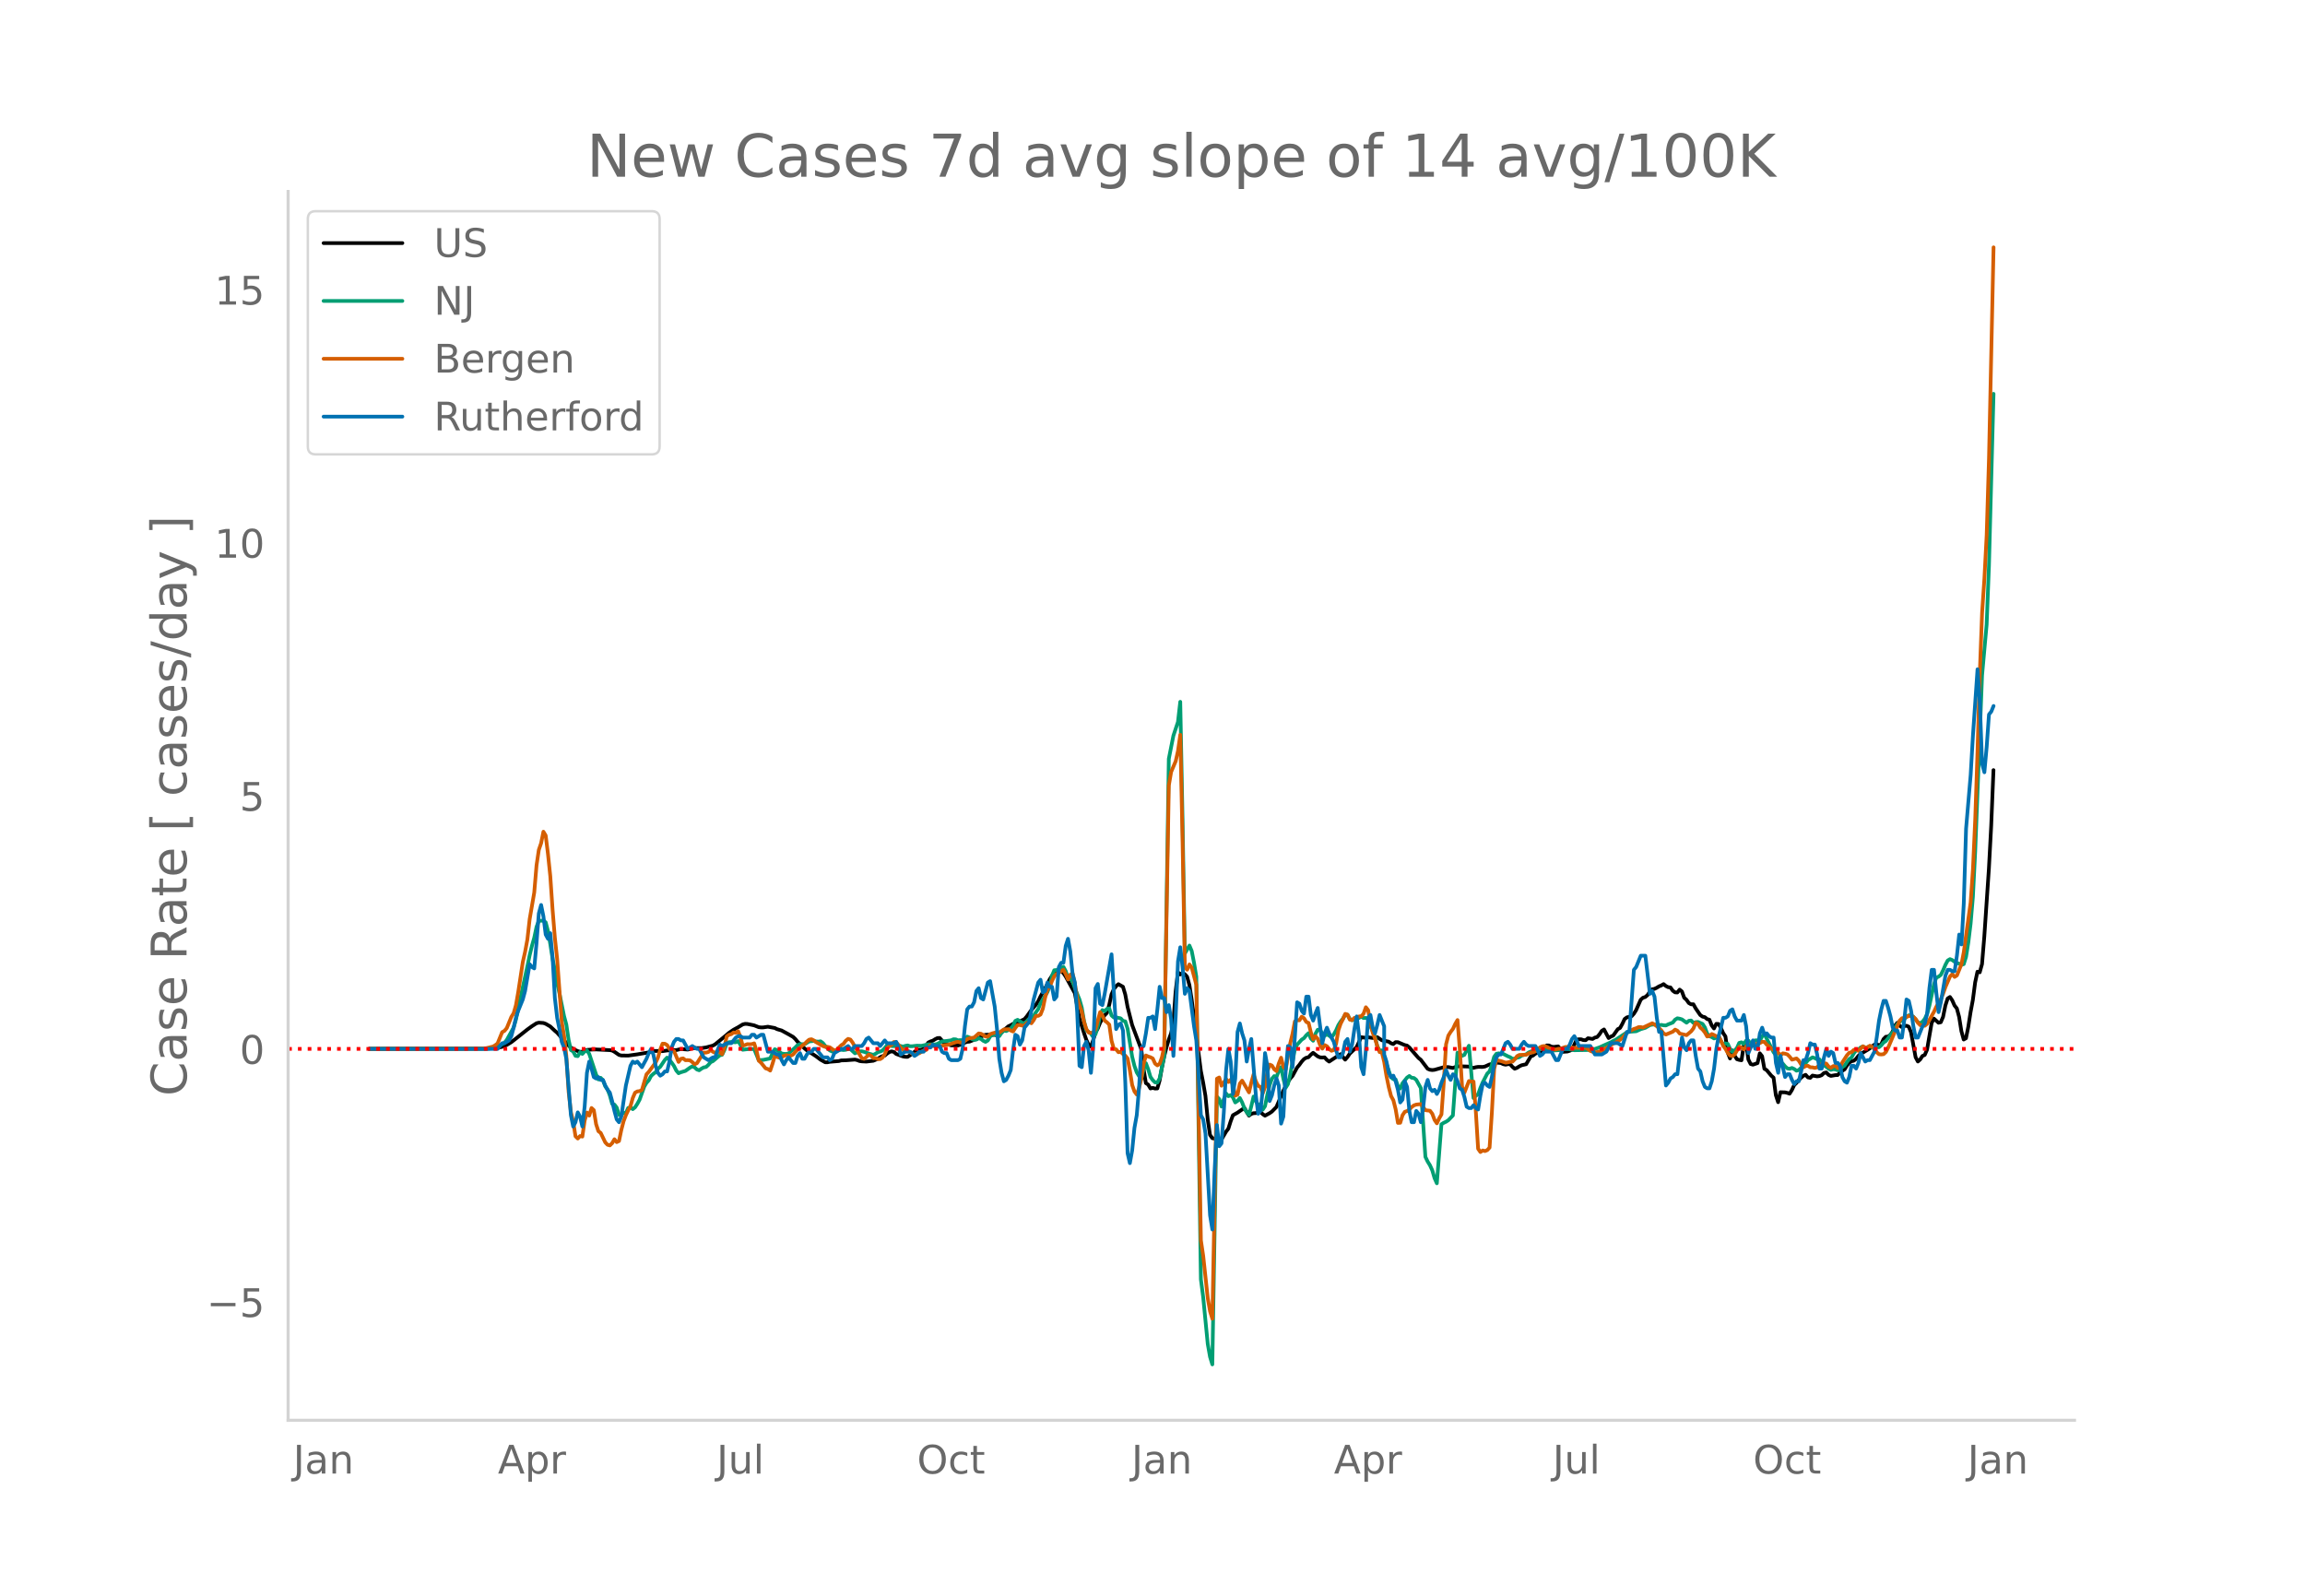 <svg height="864" viewBox="0 0 936 648" width="1248" xmlns="http://www.w3.org/2000/svg" xmlns:xlink="http://www.w3.org/1999/xlink"><defs><style>*{stroke-linecap:butt;stroke-linejoin:round}</style></defs><g id="figure_1"><path d="M0 648h936V0H0z" style="fill:#fff" id="patch_1"/><g id="axes_1"><path d="M117 576.72h725.4V77.76H117z" style="fill:none" id="patch_2"/><path clip-path="url(#pb9a894e0a8)" d="m149.973 425.918 47.436-.108 4.65-.272 1.86-.457 1.86-.772 1.861-1.125 1.86-1.45 4.651-3.69 1.86-1.349 1.86-1.186.93-.238 1.86.132.93.335 1.861 1.08 1.86 1.753.93.787 1.86 2.1 1.861 2.002.93 1.096.93.839 1.86 1.008.93.419.93.284.93-.04.93-.43.931-.296 1.86-.146 1.86-.047 5.581.283.93.156.93.499 1.86 1.278.93.235 2.791.048 3.72-.514 4.651-.796 1.86-.591 1.86.022 1.861.07 1.86-.279 3.72-.143 1.86-.449 2.791.236.93-.233.93-.383 2.79-.005.931.03 1.86-.288 2.79-.735.93-.538 4.651-3.82.93-.811 1.86-1.272 1.86-1.016 1.861-1.135.93-.234.93.032 1.86.368.93.202 1.861.737.93.101.93-.011 1.86-.273 2.79.515.931.476 1.86.545 2.79 1.525 1.86 1.065.93.879.931 1.152 2.79 2.647.93.767 3.721 2.414 1.86 1.403 1.86 1.046.93.005.93-.196 3.721-.298.93-.262 1.86-.053 3.721-.282.93.213.93.37.93.138 1.86.089 1.86-.225.931-.105 1.86-.79.93-.661.93-.428.93-.23.93-.793.93-.618.93-.31.931.25.93.806 1.86.697.93.32.93.153.93.015 1.861-1.244 1.86-1.581 1.86-.1.93-.367.93-1.145.93-1.363.93-.469.931-.307.93-.59.93-.456.93-.052 1.86 2.077 2.791.933 2.79.035 1.86-.564.93-.6.93-.311.931-.085 4.65-1.847.93-.647.93-.273.93-.044 1.861.093.93-.015.93.216.93-.296.93-1.003 2.791-2.417.93-.417.93-.556 1.86-.55 1.86-.934.93-.44.931-1.075 1.86-2.611 1.86-2.151.93-1.427.93-1.942 2.791-4.968.93-1.967.93-1.43.93-1.088.93-.659.93-.225.93.115.93.717.931 1.419 3.72 6.758 1.86 10.283 1.86 5.924.931 2.7.93 2.033.93.777.93-2.622.93-3.165.93-1.584.93-2.287.93-1.726.931-1.376.93-.942.93-3.267.93-4.287.93-2.061.93-1.257.93-.808 1.861 1.055.93 3.122.93 5.02 1.86 7.376 3.72 9.889.931 8.023.93 5.696.93.607.93 1.565.93-.226.93.254.93-.035.93-3.217.931-5.24.93-4.55.93-3.712.93-3.122.93-2.543.93-4.396.93-12.695.93-7.705.93.905.931-.682.93.557.93 1.031.93 3.392.93 5.93 3.721 28.917.93 4.725.93 5.406.93 9.592.93 6.275.93 1.327.93.19.93-.309.931 1.097.93-.429 1.86-3.197.93-1.212.93-2.964.93-2.496 1.86-1.044 1.861-1.286.93-.618 1.86 3.109.93-.702.93-.282.93-.044.931-.348.93-.198.93.978.93.621 1.86-1.015.93-.645 1.86-1.893 2.791-6.575 1.86-3.566.93-1.387.93-1.038 1.861-3.41.93-1.111.93-1.294.93-1.03.93-.57.93-.211.93-1.003.93-.783 1.861 1.438.93.41.93.058.93-.071.93 1.035.93.692 1.86-1.221 2.791-1.783 1.86 2.222.93-1.066.93-1.372 2.791-2.663 1.86-4.026 1.86.273.93-.243 1.861.291 1.86-.327 1.86 1.262 2.79.563.93.635.931.345.93-.782.93.007 2.79 1.182.93.205.93.753 3.721 4.264.93.734 2.79 3.67.93.39.931.126.93-.1 3.72-1.051 1.86-.059 1.861.362 1.86-.697 1.86.047 2.791.082.93.371.93.167.93-.26.93-.143 1.86.014.93-.163 1.861-.838.93-.183.93-.358.93-.221 1.86.187.93.443.93.22.931-.195.93-.022.93 1.07.93.78.93-.347.93-.6.93-.454 1.86-.424 1.861-3.144.93-.381.93-.74.93-.439.93.057.93-.158 1.861-2.84.93.033.93.468.93.127 1.86-.227 1.86 2.223 1.861-.134.93-.298.93-.43 1.86-4.012.93-.24.93.018.93.323.931.04.93-.802 1.86.294.93-.55.93-.228.93-1.076.93-1.407.931-.601 1.86 3.503.93-.604.93-.387 1.86-2.619.93-.488.931-1.684.93-1.954.93-.68 1.86-.412.93-1.02.93-1.474 1.86-4.22.931-.835.93-.288.93-.794.93-1.395.93-.959.93-.155.93-.448.93-.579.931-.372.93-.542.93.776.93.475.93.096.93 1.33.93.67.93.055.93-1.163.931.753.93 2.545.93.83.93 1.313.93.521.93-.023.93 1.67 1.861 2.701.93.66.93.206.93.785.93.256.93 2.323.93 1.237.93-1.881.931.066.93 1.59.93 2.09.93 1.384.93 6.536.93 2.4.93-3.255.93 2.118.93 1.425.931.302.93.142.93-5.988.93-1.129.93 6.792.93 1.843.93.274 1.861-.643.93-3.984.93 1.185.93 5.096.93.569 1.86 2.233.93.81.93 7.103.931 2.865.93-4.053 1.86.057.93.207.93.333.93-1.47.93-2.006.931-.899.93-1.161.93-.968.93-.76.93-.403.93 1.045.93.193.93-.933 1.861.323.93-.11.93-.354.93-.894.93-.233.93.976.93.434 1.861-.323.93-.03.93-.968.93-.744.93-.578.93-1.534.93-1.165.93-.613.931-.193.93-.745.93-1.217.93-.883.93-.452 2.79-1.703.931-.85.93-.66.93-.275.93.525.93-.43.93-2.11.93-.945.93-.093.93-.675.931-1.374.93-2.357.93-1.15.93 1.137.93.585.93-.414.93-.148.93.397.931 2.225 1.86 10.167.93 1.75.93-.84.93-1.414.93-.422.93-2.12 1.861-10.827.93-1.81 1.86 1.693.93-.21.93-2.184.93-4.605.93-2.86.931-.601.93 1.367.93 2.097.93 1.166.93 3.447.93 5.813.93 3.38.93-.527.931-4.613.93-5.967.93-4.99.93-7.103.93-4.354.93.267.93-3.348.93-11.201 1.861-27.502.93-17.348.93-22.717h0" style="fill:none;stroke:#000;stroke-linecap:round;stroke-width:1.5" id="line2d_1"/><path clip-path="url(#pb9a894e0a8)" d="m149.973 425.915 47.436-.086 2.79-.217 1.86-.471 2.79-1.704.93-1.143 2.791-5.05.93-3.215 1.86-8.894 2.791-12.746.93-4.512.93-3.826.93-3.276.93-4.405.93-2.455 1.86-.067.93.683.931 3.563.93 5.245.93 5.971.93 4.594.93 5.357.93 4.116 1.86 9.178.931 3.46.93 6.266.93 4.105.93.592.93 1.758.93.136.93-1.644.93.729.93-.993.931-.42.93 1.402 2.79 8.384.93 1.997.93-.652.93 1.016.931 2.439.93 1.276.93 2.442.93 3.38.93.302.93 1.235.93 2.933.93-.034.931-.744.93.027.93-2.036.93-.22.93.704.93-.755.93-1.42.93-1.697 1.861-5.256.93-1.579.93-1.018.93-1.75.93-.861.93-.672.93-1.396.93-.794 1.861-2.764.93-.963.93.907.93 1.155.93 1.335.93 1.847.93 1.09.93-.382 1.861-.563 1.86-1.327.93-.523.93.409.93.867.93.327.931-.675.93-.5.93-.161.93-.859.93-1.09.93-.434 2.791-2.368.93-.21.93-1.89.93-2.6.93-.62.93-.074 1.86.114.93-.506.931 1.519.93 2.013 1.86-.23.93-.114 1.86.083 1.861 4.514 1.86-.142 2.79-.59.93-2.073.93-1.669.931.444 1.86 1.29.93.16.93.021.93-.203 2.79-2.451.931-.968.93-.376 1.86.071 1.86-1.15 1.86-.183.931.198.93.075.93-.136.93.693.93 1.168 1.86 1.832.93.445.93.094 1.861-.757.93-.038.93.11.93-.109.93-.299.93.03 1.861 1.701 1.86-.786.93-.037.93.234 1.86.692 1.861.53.93-.453.93-.642.93-.25.93-.405.93-.978.93-1.179.93-.113.93.46h1.861l.93-.095.93.067.93.24.93-.307.93-.174.93.33.931-.011 1.86-.216 1.86.054 2.79-.591 1.861.016.93.018.93-.237 1.86-1.002 1.86-.172 1.861-.27.93-.429.93.05.93.395.93-.09.93.04.93-.558.93-.889.931.364.93.58.93.39.93-.143.93-.542.93.292.93.737.93.441.93-.553.931-1.614.93-.706.93-.139.93.24.93.452.93-1.379.93-.929.93.242.931-.432.93-.602.93-1.092.93-2.009.93-.437 1.86 1.19.93.465 1.861-2.08.93-.203.93-.96.93-1.512.93-1.278.93-2.314 2.791-4.542.93-2.364.93-4.26.93-2.267.93-.095.93-.34.93-.583.93-.38.931 1.746.93 2.79.93.198.93 1.218.93 2.74 1.86 4.56.93 3.289.93 5.516.931 3.785.93.555.93.783.93 1.317.93-1.144.93-3.005.93-4.684.93-2.092.931.434.93-.916.93-.226.93 2.888.93.826.93-.043 1.86.397.931 1 .93.225.93 2.96 1.86 11.375.93 3.743.93 2.637.93 1.517.93 1.098.931-3.895.93-2.443.93 2.464.93 3.118.93 1.297.93.903.93.085.93-1.714 1.861-9.028 1.86-120.725 1.86-9.394 1.86-5.594.93-8.174.931 47.815.93 54.383 1.86-3.215.93 2.215.93 4.747.93 5.649 1.861 122.899.93 7.248 1.86 19.023.93 5.238.93 3.059 1.86-108.715.931.977.93 3.035.93-2.984.93-2.338.93 1.106.93-.451.93.957.93 2.04.93-.623.931-1.174.93 1.778.93 2.368.93 1.577.93 1.14.93-3.501.93-3.964.93 1.905.931 1.37.93.07.93 1.97.93-1.41.93-4.629.93-3.914.93-2.537.93-1.13.93.35.931-2.4.93-1.547.93 4.666.93 3.681.93-1.477.93-3.93 1.86-10.166.931-1.924 1.86-2.055.93-.606.93-1.158.93-.866.93 2.157.93.924.931-2.819.93-1.649.93-.02.93 1.673.93.804.93-.6.93.547.93.68.93-1.185.931-1.638.93-2.128.93-1.48.93-1.135.93-1.668.93.06.93 1.71.93.544.931-.355.93-.106 1.86-1.022.93.574.93-.049.93.284.93 2.962 1.861 4.305.93 3.974.93 1.722.93-.049 3.72 10.895.931.77.93.093.93 2.748.93.968.93-2.127 1.86-2.33.93-.64.931.725.93.087.93.735 1.86 3.35 1.86 27.94.93 1.94.93 1.486.931 2.051.93 3.167.93 2.095 1.86-23.967.93-.591.93-.429.93-.607 1.861-1.951 1.86-25.482.93.48.93.8.93-.393 1.861-3.707 1.86 21.199.93-.879.93-.595.93-2.577.93-2.232 1.86-3.587.931-.911.93-2.575.93-3.32.93-1.271.93-.164 1.86.224 1.861.958.93.385.93.647.93-.082.93-.356.93-.222.93-.65 1.86-.52.931-.703.93-.45 2.79-.308.93-.597.93-.272.93.03 3.721.747 2.79-.166 1.861-.456 1.86.104.93.276.93.144 5.581-.1.93-.215 1.86-.214 1.86-.643 4.651-2.078.93-.553.93-.403 4.651-3.066.93-.222 2.79-.21 1.86-.842 1.861-.551 1.86-1.1.93-.203.93-.043 1.86.285.931-.139.93.18.93.055.93-.457 1.86-.719.93-1.171.93-.563.93.166.931.285 1.86 1.334.93-.765.93-.125.93.977.93-.32.93-.068 1.861.798.93 1.42.93 2.473.93 1.126.93.312.93.567.93-.305.931-.59.93 1.929.93 1.456.93-.482.93.223.93 1.992.93 1.217.93-.49.93-1.078.931-2.062.93-.24.93.658.93-1.326.93-.024.93 1.338.93-.977.93-.45.931-.016.93.197.93-1.813.93-.9 3.72 7.347.93 1.17.931 2.383.93 1.29.93-.232.93 1.117.93.828.93.172.93-.344.93.423.931.694.93-.263.93-.919.93-.727 1.86-2.373 1.86-1.136.931.3.93.502h.93l.93 1.13.93 1.365.93.517.93.778.93.476.93-.259.931.092.93.346.93-.449.93-.837.93-.625.93-1.433.93-1.192.93-.652.931-1.69.93-1.216.93-.249.93-.938.93-.423.93.632 1.86-.645.931.384.93.154.93-.202.93.025.93-.777.93-1.158.93-.58.93-1.157.93-1.375.931-.985 1.86-3.38.93-.857.93-.683.93-.401.93-.947.93-.676.931.025.93.557 1.86 2.276.93.377.93-.618.93-1.188.93-1.926.93-3.379 1.861-8.682.93-2.707.93-.43.93-.719.93-1.873.93-2.21.93-1.755.931-.555.93.388.93.676.93.487.93.3.93.46.93-.282.93-2.951.931-5.838.93-7.634.93-10.916.93-18.408 2.79-71.562 1.86-20.61.931-23.765 1.86-69.902h0" style="fill:none;stroke:#009e73;stroke-linecap:round;stroke-width:1.5" id="line2d_2"/><path clip-path="url(#pb9a894e0a8)" d="m149.973 425.915 43.715-.1 3.72-.18 2.791-.665.93-.55.93-.732 1.86-4.567.93-.518.93-1.114 1.861-4.545.93-1.496.93-3.24.93-5.32 1.86-12.207.93-4.15.931-5.03.93-8.28 1.86-10.81.93-11.047.93-6.266.93-2.711.93-4.658.93 1.553.931 7.56.93 8.943.93 13.6.93 11.408.93 8.65 1.86 25.403.93 5.76.931 8.156.93 14.557.93 8.29.93 3.825.93 5.974.93.911.93-1.012.93.225.93-6.491.931-3.274.93 1.238.93-3.072.93.867.93 5.703.93 2.858.93.675 1.861 3.858.93.968.93.258.93-.9.93-1.608.93 1.17.93-.439.93-4.477.931-3.578.93-2.44.93-1.958.93-1.677.93-3.33.93-2.17.93-.53.93-.112.93-.461 1.861-6.379.93-.99 1.86-2.52.93-1.248.93-2.014.93-3.307.931-2.352.93.034.93.54.93 1.474.93 1.091.93-.169 1.86 4.444.93-1.26.931-.169.93.731.93-.022.93.09.93.709.93.855.93-.383 2.791-4.353.93.01.93-.247.93-.855.93.788.93.36.93-.484.931.27.93.844.93-2.723.93-4.522.93-.664.93-.236.93-.697.93.135.93-.664.931 2.407.93 3.465.93-.214.93-.393.93.056.93-.068.93-.303.93 2.88.931 4.162.93.821 1.86 2.295.93.281.93.62.93-2.757.93-3.127 1.861.674.93-.202.93-.607.93-.237.93.225.93-.033.93-.473.93-1.114.931-.922.93-.653.93-.99.93-.607.93-.956.93-.788.93-.169.93.462.931.708 2.79 1.598.93.337.93-.01.93.19 1.86 1.305.931-.337 1.86-1.811.93-.585.93-1.272.93-.73.93.28.93 1.26.931 1.778.93 1.406 1.86 3.161.93.236.93-.764.93-.968.93.461.931.979.93-.023.93.44.93-.012.93-.608.93-1.36.93-2.33.93-1.012.93-.517.931-1.148.93.146.93 1.013.93 1.249.93.798.93.012.93.382.93.506.931.698.93.349.93-.394.93-.146 1.86-1.204.93-.124.93-1.147.93-.878 1.861.596.93.102 2.79-.597 1.86-.292 2.791-.979.93-.157.93.27.93.112 1.86-1.462.931-.383 1.86-.259 1.86-1.687.93.135.93.506.93.653.93-.012.931-.967.93-.349 1.86-.506.93.191 1.86-1.293 1.861-.068.93.529.93.394.93-1.452.93-1.203.93.045.93.236.93-.011.931-1.08.93-.36.93.483.93-1.27.93-1.71.93-.012.93-.562.93-2.34.93-4.512.931-3.262.93-1.001.93-2.498.93-1.923.93-.923 2.79-1.72.931 1.799.93 2.171.93-1.969.93-.472.93 4.185.93 5.85.93 2.936.93 2.452.93 4.298.931 2.835.93 1.417.93.124.93-.101.93-1.44 1.86-6.874.93 1.361.931 2.115.93.664.93.934.93 6.592.93 3.217.93.237.93 1.158.93-.112.931.855.93.664.93 1.124.93 4.928.93 5.872.93 2.633.93 1.237.93-2.689.93-3.678.931-6.109.93-3.408.93.438.93.293.93.506.93 2.07.93.72.93-.653.931-2.677.93-4.365 1.86-105.994.93-5.456 1.86-4.388.93-4.162.93-6.536.931 43.705.93 50.803.93.878.93-2.149.93 1.328 1.86 6.952 1.861 103.767.93 6.288 1.86 17.235.93 5.298.93 3.015 1.86-97.49.931-.483.93 3.352 1.86-2.688.93 1.181.93-.945.93 2.149.93 4.33.93-.438.931-4.466.93-1.181 2.79 4.758.93-3.97.93-3.342.93 2.846.931 1.834.93.394.93 2.587.93-2.554.93-6.086.93-3.003.93.393.93 1.52.93.73.931-3.105.93-2.328.93 3.746.93 1.102 1.86-10.766.93-3.813.93-4.984.931-.517.93.056.93-1.474.93.619.93 1.519.93.405.93 3.847.93 2.756.931-1.215.93 1.058.93 2.497.93 1.485.93-1.451.93.472.93 1.137.93.72.93-.338.931-2.441.93-5.557.93-2.678.93-1.834.93-2.137.93.326.93 2.014.93.18.931-.9.93.124.93-.72.93-.045.93-1.058.93-2.62.93 1.192.93 5.523.931 3.701.93 2.318.93 3.105.93 2.385.93.135.93 3.847.93 5.726.93 4.522.93 3.612.931 1.698.93 3.668.93 5.523.93-.045.93-3.06.93-1.383.93-.327.93-.607.931-1.013.93-.675.93-.315 1.86-.202 1.86 2.475 1.86.236.931 1.226.93 2.52.93 1.35.93-2.013.93-1.598.93-12.87.93-15.592.93-3.532.931-1.507.93-1.215.93-2.014.93-1.598.93 11.846.93 15.244.93 2.43 1.861-4.759.93.191.93.034.93 12.138.93 15.154.93 1.327.93-.641.93.247.93-.393.931-1.024.93-14.197.93-17.707.93-3.803.93.417.93.168 1.86.642.931-.124.93-.248.93-.033.93-.968.93-1.282.93-.484 2.79-.079.931-.528.93-.35.93-.09.93-.415 1.86-1.61.93-.438.93-.112.931.348.93.518 1.86.551.93-.022.93-.26.93-.055 1.861-.675.93-.034 2.79.382 3.72-.123.931.09.93.573.93.71.93.348.93.191.93-.079 1.86-.54 2.791-1.766 1.86-1.147.93-.417 1.86-1.125.931-.765 1.86-2.182 2.79-1.451.93-.281.93-.45.93-.023.931.191 3.72-1.743.93.472 1.86 1.485.931.968.93 1.248.93.394 2.79-1.159.93-.832.93.461.93 1.148 2.791.64 1.86-1.563.93-1.204.93-2.272.93.506.931 1.474.93.799.93 1.18.93 1.632.93-.259.93-.753.93.405.93.54.931-.102.93 1.856.93 2.115.93 1.25.93 1.642.93 1.057.93.169.93-.664 1.861-3.127.93.405.93.708.93-1.215.93-.877.93.855 2.791-1.238.93-.1.93-.552.93.079.93 1.136 2.79 2.227.93-.292.931 1.316.93 1.058.93-.81.93.157.93.281.93.934.93 1.192 1.861-.483.93.911.93 1.519.93 1.17.93-.54.93-.068.93.596.93.023.931.247.93-.292.93-1.001 1.86-.653.93.169.93 1.226.93.495.93-.709.931-.09.93.923.93-.518.93-1.822 1.86-2.869.93-1.023.93-.248.931-.934.93-.168.93.573 1.86-1.867.93.585.93-.158.93-.652.931.45.93.99.93 1.215.93.81.93.079.93-.113.93-.877.93-1.8 4.651-10.935.93-.979.93-.079 1.86-.888.931.09.93.348.93.855.93 1.553.93.934 1.86.236.93-.776 2.791-4.905.93-2.036 1.86-3.094.93-2.261.93-2.655 1.861-4.286.93-.956.93 1.136.93-.585 1.86-4.601.93-4.871 2.791-20.216.93-13.376.93-20.486.93-27.404.93-32.106.93-24.277.93-13.792.93-17.842.931-30.982 1.86-85.711h0" style="fill:none;stroke:#d55e00;stroke-linecap:round;stroke-width:1.5" id="line2d_3"/><path clip-path="url(#pb9a894e0a8)" d="M149.973 425.915h52.086l1.86-2.292h.93l1.861-1.145.93-1.72.93-3.437.93-4.01.93-2.866 1.86-4.583.93-3.438 1.861-10.886.93 1.145.93.573.93-10.313.93-12.032.93-3.438.93 4.584.93 7.448.931 1.72.93-2.293.93 9.74.93 16.617.93 8.021.93 4.584.93 5.157.93 2.291.931 4.584 1.86 22.919.93 4.583.93-1.719.93-4.01.93 1.719.93 4.01.93-8.021.931-13.751.93-4.584.93 2.865.93 3.438.93.573.93-.573.93 1.146h.93l.931 2.291.93 1.72.93 1.145.93 3.438.93 4.01.93 3.439.93 1.145.93-2.291 1.861-12.606 1.86-8.021.93-1.719.93.573.93-.573 1.86 2.292 1.861-3.438.93-2.292.93-1.719.93 2.292.93 4.584.93 2.865.93 1.146.931-.573.93-1.146h.93l.93-4.011.93-5.73.93-2.291.93-1.146h.93l.93.573h.931l1.86 3.437 1.86-1.146 1.86 1.146h.93l1.861 3.438 1.86 1.146 1.86-1.146h.93l.93-2.865.931-2.292.93.573 1.86-1.146h1.86l1.86-2.291.93-.573h.931l.93.573h2.79l.93-1.146h.93l.93 1.146 1.861-1.146h.93l1.86 6.875h1.86l1.861 1.146h.93l.93 2.292.93 1.719.93-1.719.93-1.146 1.86 2.292h.93l.931-2.865.93-1.146.93 2.292h.93l.93-1.719.93-1.146h.93l.93-1.146h.931l2.79 3.438h1.86l.93 1.146.93-.573.93-2.292 2.791-1.719h.93l1.86-1.146.93 1.146h.93l.931-1.146h2.79l.93-1.146.93-1.718.93-.573 1.861 2.291h1.86l.93 1.146 1.86-2.291.93 1.145h2.791l.93-.572.93 2.291.93 2.865 1.86-1.146h1.86l.931.573.93 1.146.93-.573.93-1.146h1.86l.93-1.719h1.86l.931-1.146.93.573h1.86l.93 2.292.93.573h.93l.93 2.292.931.573h2.79l.93-.573.93-4.01.93-9.168.93-6.876.931-1.146h.93l.93-1.718.93-4.584.93-1.146.93 4.01.93.574 1.86-6.876.931-.573 1.86 10.313.93 9.168.93 12.032.93 5.73.93 3.438.93-.573.931-1.72.93-2.291.93-8.022.93-6.302.93.573.93 3.437.93-1.718.93-5.157 1.861-2.292 1.86-9.167 1.86-6.876.93-1.146.93 5.157.93-.573.931-3.438.93 1.719h.93l.93 5.157.93-1.146.93-12.033.93-1.718h.93l.931-6.876.93-2.865.93 5.157.93 9.167.93 3.438.93 12.032.93 21.773.93.573.93-8.595.931-1.718.93 3.437.93 9.168.93-10.314.93-24.064.93-1.719.93 8.022.93.572.931-4.583 2.79-16.043 1.86 30.367.93-1.719.93-.573.931 2.865.93 21.2.93 28.648.93 4.01.93-5.156.93-9.168.93-5.156.93-10.887.93-16.616.931-.573.93-5.156.93-6.303h.93l.93-.573.93 5.157.93-8.022.93-9.167.931 4.584h.93l.93 5.73.93-2.866.93 5.73.93 14.897.93-16.043.93-22.345.93-5.73.931 8.021.93 10.887.93-2.292.93 1.146 1.86 14.324.93 5.73.93 14.324.931 16.043.93 1.719.93 5.73 1.86 33.231.93 5.73.93-24.065.93-18.335.931 8.595.93-1.146.93-12.605.93-17.19.93-8.594.93 5.157.93 13.178.93-6.302.93-18.908.931-3.438.93 4.01.93 2.866.93 8.594.93-5.157.93-4.01 1.86 22.918.931 7.449.93-1.146.93-8.595.93-14.897.93 5.157.93 14.324.93-2.292.93-4.01.93-2.865.931 2.864.93 15.47.93-2.864.93-18.335.93-10.314.93.573.93 8.022.93-12.032.931-14.324.93.573.93 2.864.93 1.146.93-6.875h.93l.93 7.448.93 2.292.931-2.865.93-2.292 1.86 14.324.93-4.01.93-2.292.93 2.292 1.86 3.438.931 3.437.93 2.865h.93l.93-1.719.93-4.583.93-1.146.93 5.156.93-2.865.931-6.302.93-5.157.93 7.449.93 13.178.93 2.865.93-9.74.93-13.179.93-1.146.931 5.157.93 2.292.93-3.438.93-4.01 1.86 4.583v11.46l.93 2.864.93 4.584.93 1.719.931-.573.93 2.292.93 3.437.93 5.157.93-1.146.93-7.448.93 2.291.93 9.74.931 4.584h.93l.93-4.583.93 1.146.93 3.437.93-5.73.93-8.594.93-2.864.93 3.437.931 1.146.93-.573.93 1.72.93-1.72.93-2.865.93-2.291.93-2.865.93 2.292.931 1.719.93-2.292.93.573.93 2.292.93 2.864.93.573.93 2.865.93 4.01.931.574h.93l.93-1.146.93 1.146.93.573.93-5.73.93-4.584.93-.573.93 1.146.931.573.93-4.01.93-5.157.93-2.865.93-1.146h.93l1.86-4.584.931-.572.93 1.145.93 1.72h2.79l.93-1.72.93-1.145.93 1.145.931.573h2.79l.93 1.72.93 2.291.93-.573.93-1.146h2.791l1.86 3.438h.93l1.86-4.584h1.861l.93-1.719.93-2.291.93-1.146.93 1.719.93 2.291h4.651l1.86 3.438h2.79l1.861-1.146 1.86-3.438h2.79l1.861 1.146 1.86-5.73h.93l1.86-25.21.93-1.146 1.86-4.583h1.861l1.86 15.47.93-1.146.93 2.292.93 8.594.93 5.73h.931l1.86 21.772.93-1.146.93-1.718.93-.573.93-1.146h.93l.93-8.022.931-6.875.93 4.01.93 1.146.93-2.865.93-1.145h.93l.93 6.302.93 5.157.931 1.146.93 4.01.93 2.292.93.573h.93l.93-2.864.93-5.157.93-8.022.931-5.156.93-3.438.93-4.01h.93l.93-.574.93-2.292.93-.573.93 2.865.93 1.72h1.861l.93-2.293.93 4.584.93 10.886.93-2.292.93-2.864.93 3.437h.931l.93-6.302.93-2.292.93 2.865.93-.573.93 1.146.93.573h.93l.93 10.313.931 4.01.93-6.875.93 4.584.93 4.01.93-1.145h.93l.93 2.292.93 1.718.931-1.145h.93l.93-4.011.93-4.584h.93l.93-2.865.93-4.01.93.572h.931l.93 4.011.93 5.73h.93l.93-4.584.93-3.438.93 2.865.93-1.719.93.573.931 4.011h.93l.93 1.146.93 4.584.93 1.719.93.572.93-2.291.93-4.584h.931l.93 1.146.93-2.292.93-4.01 1.86 3.437.93-.573h.93l1.861-3.438.93-5.73.93-6.875.93-4.584.93-3.437h.93l.93 2.864.93 3.438.931 4.584.93 1.146h.93l.93 2.865h.93l.93-6.876.93-8.594.93.573.931 4.01.93 6.303.93 4.584h.93l1.86-4.584.93-1.146.93-4.01.93-10.314.931-7.449h.93l.93 9.168.93 8.021.93-4.01 1.86-10.887.93-2.292h.931l.93.573h.93l.93-6.302.93-8.595.93 4.011.93-16.616.93-30.367 1.861-21.773.93-16.043 1.86-26.929.93 13.178.93 25.21.93 3.438.93-10.313.931-13.178.93-1.146.93-2.292h0" style="fill:none;stroke:#0072b2;stroke-linecap:round;stroke-width:1.5" id="line2d_4"/><path clip-path="url(#pb9a894e0a8)" d="M117 425.915h725.4" style="fill:none;stroke:red;stroke-dasharray:1.5,2.475;stroke-dashoffset:0;stroke-width:1.5" id="line2d_5"/><path d="M117 576.72V77.76" style="fill:none;stroke:#d3d3d3;stroke-linecap:square;stroke-linejoin:miter;stroke-width:1.25" id="patch_3"/><path d="M117 576.72h725.4" style="fill:none;stroke:#d3d3d3;stroke-linecap:square;stroke-linejoin:miter;stroke-width:1.25" id="patch_4"/><g id="matplotlib.axis_1"><g id="xtick_1"><g style="fill:#696969" transform="matrix(.16 0 0 -.16 119.038 598.378)" id="text_1"><defs><path d="M9.813 72.906h9.859V5.078q0-13.187-5-19.14-5-5.954-16.094-5.954h-3.75v8.297h3.078q6.531 0 9.219 3.672Q9.813-4.39 9.813 5.078z" id="DejaVuSans-74"/><path d="M34.281 27.484q-10.89 0-15.093-2.484-4.204-2.484-4.204-8.5 0-4.781 3.157-7.594 3.156-2.797 8.562-2.797 7.485 0 12 5.297 4.516 5.297 4.516 14.078v2zm17.922 3.72V0H43.22v8.297Q40.14 3.328 35.547.953q-4.594-2.375-11.234-2.375-8.391 0-13.36 4.719Q6 8.016 6 15.922q0 9.219 6.172 13.906 6.187 4.688 18.437 4.688h12.61v.89q0 6.203-4.078 9.594-4.078 3.39-11.453 3.39-4.688 0-9.141-1.124-4.438-1.125-8.531-3.375v8.312q4.921 1.906 9.562 2.844 4.64.953 9.031.953 11.875 0 17.735-6.156 5.86-6.14 5.86-18.64z" id="DejaVuSans-97"/><path d="M54.89 33.016V0h-8.984v32.719q0 7.765-3.031 11.61-3.031 3.858-9.078 3.858-7.281 0-11.484-4.64-4.204-4.625-4.204-12.64V0H9.08v54.688h9.03v-8.5q3.235 4.937 7.594 7.374Q30.078 56 35.797 56q9.422 0 14.25-5.828 4.844-5.828 4.844-17.156z" id="DejaVuSans-110"/></defs><use xlink:href="#DejaVuSans-74"/><use x="29.492" xlink:href="#DejaVuSans-97"/><use x="90.771" xlink:href="#DejaVuSans-110"/></g></g><g id="xtick_2"><g style="fill:#696969" transform="matrix(.16 0 0 -.16 202.171 598.378)" id="text_2"><defs><path d="M34.188 63.188 20.797 26.906h26.812zm-5.579 9.718h11.188L67.578 0h-10.25l-6.64 18.703h-32.86L11.188 0H.78z" id="DejaVuSans-65"/><path d="M18.11 8.203v-29H9.077v75.484h9.031v-8.296q2.844 4.875 7.157 7.234Q29.594 56 35.594 56q9.968 0 16.187-7.906 6.235-7.907 6.235-20.797T51.78 6.484q-6.218-7.906-16.187-7.906-6 0-10.328 2.375-4.313 2.375-7.157 7.25zm30.578 19.094q0 9.906-4.079 15.547-4.078 5.64-11.203 5.64-7.14 0-11.218-5.64-4.079-5.64-4.079-15.547 0-9.906 4.078-15.547 4.079-5.64 11.22-5.64 7.124 0 11.202 5.64t4.078 15.547z" id="DejaVuSans-112"/><path d="M41.11 46.297q-1.516.875-3.297 1.281Q36.03 48 33.89 48q-7.625 0-11.703-4.953-4.079-4.953-4.079-14.234V0H9.08v54.688h9.03v-8.5q2.844 4.984 7.375 7.39Q30.031 56 36.531 56q.922 0 2.047-.125 1.125-.11 2.484-.36z" id="DejaVuSans-114"/></defs><use xlink:href="#DejaVuSans-65"/><use x="68.408" xlink:href="#DejaVuSans-112"/><use x="131.885" xlink:href="#DejaVuSans-114"/></g></g><g id="xtick_3"><g style="fill:#696969" transform="matrix(.16 0 0 -.16 291 598.378)" id="text_3"><defs><path d="M8.5 21.578v33.11h8.984V21.922q0-7.766 3.016-11.656 3.031-3.875 9.094-3.875 7.265 0 11.484 4.64 4.234 4.64 4.234 12.656v31h8.985V0h-8.984v8.406Q42.047 3.422 37.718 1q-4.313-2.422-10.032-2.422-9.421 0-14.312 5.86Q8.5 10.296 8.5 21.578zM31.11 56z" id="DejaVuSans-117"/><path d="M9.422 75.984h8.984V0H9.422z" id="DejaVuSans-108"/></defs><use xlink:href="#DejaVuSans-74"/><use x="29.492" xlink:href="#DejaVuSans-117"/><use x="92.871" xlink:href="#DejaVuSans-108"/></g></g><g id="xtick_4"><g style="fill:#696969" transform="matrix(.16 0 0 -.16 372.39 598.378)" id="text_4"><defs><path d="M39.406 66.219q-10.75 0-17.078-8.016-6.312-8-6.312-21.828 0-13.766 6.312-21.781 6.328-8 17.078-8 10.735 0 17.016 8 6.281 8.015 6.281 21.781 0 13.828-6.281 21.828-6.281 8.016-17.016 8.016zm0 8q15.328 0 24.5-10.281 9.188-10.282 9.188-27.563 0-17.234-9.188-27.516-9.172-10.28-24.5-10.28-15.375 0-24.593 10.25-9.204 10.265-9.204 27.546t9.204 27.563q9.218 10.28 24.593 10.28z" id="DejaVuSans-79"/><path d="M48.781 52.594v-8.407q-3.812 2.11-7.64 3.157-3.828 1.047-7.735 1.047-8.75 0-13.593-5.547-4.829-5.532-4.829-15.547 0-10.016 4.829-15.563 4.843-5.53 13.593-5.53 3.907 0 7.735 1.046 3.828 1.047 7.64 3.156V2.094Q45.016.344 40.984-.531q-4.015-.89-8.562-.89-12.36 0-19.64 7.765-7.266 7.765-7.266 20.953 0 13.375 7.343 21.031Q20.22 56 33.016 56q4.14 0 8.093-.86 3.953-.843 7.672-2.546z" id="DejaVuSans-99"/><path d="M18.313 70.219V54.688h18.5v-6.985h-18.5V18.016q0-6.688 1.828-8.594 1.828-1.906 7.453-1.906h9.218V0h-9.218q-10.407 0-14.36 3.875-3.953 3.89-3.953 14.14v29.688H2.687v6.984h6.594V70.22z" id="DejaVuSans-116"/></defs><use xlink:href="#DejaVuSans-79"/><use x="78.711" xlink:href="#DejaVuSans-99"/><use x="133.691" xlink:href="#DejaVuSans-116"/></g></g><g id="xtick_5"><g style="fill:#696969" transform="matrix(.16 0 0 -.16 459.461 598.378)" id="text_5"><use xlink:href="#DejaVuSans-74"/><use x="29.492" xlink:href="#DejaVuSans-97"/><use x="90.771" xlink:href="#DejaVuSans-110"/></g></g><g id="xtick_6"><g style="fill:#696969" transform="matrix(.16 0 0 -.16 541.665 598.378)" id="text_6"><use xlink:href="#DejaVuSans-65"/><use x="68.408" xlink:href="#DejaVuSans-112"/><use x="131.885" xlink:href="#DejaVuSans-114"/></g></g><g id="xtick_7"><g style="fill:#696969" transform="matrix(.16 0 0 -.16 630.493 598.378)" id="text_7"><use xlink:href="#DejaVuSans-74"/><use x="29.492" xlink:href="#DejaVuSans-117"/><use x="92.871" xlink:href="#DejaVuSans-108"/></g></g><g id="xtick_8"><g style="fill:#696969" transform="matrix(.16 0 0 -.16 711.884 598.378)" id="text_8"><use xlink:href="#DejaVuSans-79"/><use x="78.711" xlink:href="#DejaVuSans-99"/><use x="133.691" xlink:href="#DejaVuSans-116"/></g></g><g id="xtick_9"><g style="fill:#696969" transform="matrix(.16 0 0 -.16 798.955 598.378)" id="text_9"><use xlink:href="#DejaVuSans-74"/><use x="29.492" xlink:href="#DejaVuSans-97"/><use x="90.771" xlink:href="#DejaVuSans-110"/></g></g></g><g id="matplotlib.axis_2"><g id="ytick_1"><g style="fill:#696969" transform="matrix(.16 0 0 -.16 83.912 534.766)" id="text_10"><defs><path d="M10.594 35.5h62.593v-8.297H10.594z" id="DejaVuSans-8722"/><path d="M10.797 72.906h38.719v-8.312H19.828v-17.86q2.14.735 4.281 1.094 2.157.36 4.313.36 12.203 0 19.328-6.688 7.14-6.688 7.14-18.11 0-11.765-7.328-18.296-7.328-6.516-20.656-6.516-4.593 0-9.36.781-4.75.782-9.827 2.344v9.922q4.39-2.39 9.078-3.563 4.687-1.171 9.906-1.171 8.453 0 13.375 4.437 4.938 4.438 4.938 12.063 0 7.609-4.938 12.047-4.922 4.453-13.375 4.453-3.953 0-7.89-.875-3.922-.875-8.016-2.735z" id="DejaVuSans-53"/></defs><use xlink:href="#DejaVuSans-8722"/><use x="83.789" xlink:href="#DejaVuSans-53"/></g></g><g id="ytick_2"><g style="fill:#696969" transform="matrix(.16 0 0 -.16 97.32 431.994)" id="text_11"><defs><path d="M31.781 66.406q-7.61 0-11.453-7.5Q16.5 51.422 16.5 36.375q0-14.984 3.828-22.484 3.844-7.5 11.453-7.5 7.672 0 11.5 7.5 3.844 7.5 3.844 22.484 0 15.047-3.844 22.531-3.828 7.5-11.5 7.5zm0 7.813q12.266 0 18.735-9.703 6.468-9.688 6.468-28.141 0-18.406-6.468-28.11-6.47-9.687-18.735-9.687-12.25 0-18.718 9.688-6.47 9.703-6.47 28.109 0 18.453 6.47 28.14Q19.53 74.22 31.78 74.22z" id="DejaVuSans-48"/></defs><use xlink:href="#DejaVuSans-48"/></g></g><g id="ytick_3"><use xlink:href="#DejaVuSans-53" style="fill:#696969" transform="matrix(.16 0 0 -.16 97.32 329.222)" id="text_12"/></g><g id="ytick_4"><g style="fill:#696969" transform="matrix(.16 0 0 -.16 87.14 226.45)" id="text_13"><defs><path d="M12.406 8.297h16.11v55.625l-17.532-3.516v8.985l17.438 3.515h9.86V8.296H54.39V0H12.406z" id="DejaVuSans-49"/></defs><use xlink:href="#DejaVuSans-49"/><use x="63.623" xlink:href="#DejaVuSans-48"/></g></g><g id="ytick_5"><g style="fill:#696969" transform="matrix(.16 0 0 -.16 87.14 123.677)" id="text_14"><use xlink:href="#DejaVuSans-49"/><use x="63.623" xlink:href="#DejaVuSans-53"/></g></g><g style="fill:#696969" transform="matrix(0 -.2 -.2 0 75.753 445.117)" id="text_15"><defs><path d="M64.406 67.281v-10.39q-4.984 4.64-10.625 6.922-5.64 2.296-11.984 2.296-12.5 0-19.14-7.64-6.641-7.64-6.641-22.094 0-14.406 6.64-22.047 6.64-7.64 19.14-7.64 6.345 0 11.985 2.296 5.64 2.297 10.625 6.938V5.609Q59.234 2.094 53.437.33q-5.78-1.75-12.218-1.75-16.563 0-26.094 10.124-9.516 10.14-9.516 27.672 0 17.578 9.516 27.703 9.531 10.14 26.094 10.14 6.531 0 12.312-1.734 5.797-1.734 10.875-5.203z" id="DejaVuSans-67"/><path d="M44.281 53.078v-8.5q-3.797 1.953-7.906 2.922-4.094.984-8.5.984-6.688 0-10.031-2.047-3.344-2.046-3.344-6.156 0-3.125 2.39-4.906 2.391-1.781 9.626-3.39l3.078-.688q9.562-2.047 13.593-5.781 4.032-3.735 4.032-10.422 0-7.625-6.032-12.078-6.03-4.438-16.578-4.438-4.39 0-9.156.86Q10.688.296 5.422 2v9.281q4.984-2.594 9.812-3.89 4.829-1.282 9.579-1.282 6.343 0 9.75 2.172 3.421 2.172 3.421 6.125 0 3.656-2.468 5.61-2.453 1.953-10.813 3.765l-3.125.735q-8.344 1.75-12.062 5.39-3.704 3.64-3.704 9.985 0 7.718 5.47 11.906Q16.75 56 26.811 56q4.97 0 9.36-.734 4.406-.72 8.11-2.188z" id="DejaVuSans-115"/><path d="M56.203 29.594v-4.39H14.891q.593-9.282 5.593-14.142 5-4.859 13.938-4.859 5.172 0 10.031 1.266 4.86 1.265 9.656 3.812v-8.5Q49.266.734 44.187-.344 39.11-1.422 33.892-1.422q-13.094 0-20.735 7.61-7.64 7.625-7.64 20.625 0 13.421 7.25 21.296Q20.016 56 32.328 56q11.031 0 17.453-7.11 6.422-7.093 6.422-19.296zm-8.984 2.64q-.094 7.36-4.125 11.75-4.032 4.407-10.672 4.407-7.516 0-12.031-4.25-4.516-4.25-5.203-11.97z" id="DejaVuSans-101"/><path d="M44.39 34.188q3.172-1.079 6.172-4.594 3-3.516 6.032-9.672L66.609 0H56l-9.313 18.703q-3.624 7.328-7.015 9.719-3.39 2.39-9.25 2.39h-10.75V0h-9.86v72.906h22.266q12.5 0 18.656-5.234 6.157-5.219 6.157-15.766 0-6.89-3.203-11.437-3.204-4.532-9.297-6.282zM19.673 64.797V38.922h12.406q7.125 0 10.766 3.297 3.64 3.297 3.64 9.687 0 6.39-3.64 9.64-3.64 3.25-10.766 3.25z" id="DejaVuSans-82"/><path d="M8.594 75.984h20.703V69H17.578V-6.203h11.719v-6.984H8.594z" id="DejaVuSans-91"/><path d="M25.39 72.906h8.297L8.297-9.28H0z" id="DejaVuSans-47"/><path d="M45.406 46.39v29.594h8.985V0h-8.985v8.203Q42.578 3.328 38.25.953q-4.313-2.375-10.375-2.375-9.906 0-16.14 7.906-6.22 7.922-6.22 20.813 0 12.89 6.22 20.797Q17.968 56 27.874 56q6.063 0 10.375-2.375 4.328-2.36 7.156-7.234zm-30.61-19.093q0-9.906 4.079-15.547 4.078-5.64 11.203-5.64 7.125 0 11.219 5.64 4.11 5.64 4.11 15.547 0 9.906-4.11 15.547-4.094 5.64-11.219 5.64-7.125 0-11.203-5.64-4.078-5.64-4.078-15.547z" id="DejaVuSans-100"/><path d="M32.172-5.078q-3.797-9.766-7.422-12.735-3.61-2.984-9.656-2.984H7.906v7.516h5.282q3.703 0 5.75 1.765Q21-9.766 23.483-3.219l1.61 4.094-22.11 53.813H12.5l17.094-42.766 17.093 42.766h9.516z" id="DejaVuSans-121"/><path d="M30.422 75.984v-89.171H9.719v6.984H21.39V69H9.719v6.984z" id="DejaVuSans-93"/></defs><use xlink:href="#DejaVuSans-67"/><use x="69.824" xlink:href="#DejaVuSans-97"/><use x="131.104" xlink:href="#DejaVuSans-115"/><use x="183.203" xlink:href="#DejaVuSans-101"/><use x="244.727" xlink:href="#DejaVuSans-32"/><use x="276.514" xlink:href="#DejaVuSans-82"/><use x="343.746" xlink:href="#DejaVuSans-97"/><use x="405.025" xlink:href="#DejaVuSans-116"/><use x="444.234" xlink:href="#DejaVuSans-101"/><use x="505.758" xlink:href="#DejaVuSans-32"/><use x="537.545" xlink:href="#DejaVuSans-91"/><use x="576.559" xlink:href="#DejaVuSans-32"/><use x="608.346" xlink:href="#DejaVuSans-99"/><use x="663.326" xlink:href="#DejaVuSans-97"/><use x="724.605" xlink:href="#DejaVuSans-115"/><use x="776.705" xlink:href="#DejaVuSans-101"/><use x="838.229" xlink:href="#DejaVuSans-115"/><use x="890.328" xlink:href="#DejaVuSans-47"/><use x="924.02" xlink:href="#DejaVuSans-100"/><use x="987.496" xlink:href="#DejaVuSans-97"/><use x="1048.775" xlink:href="#DejaVuSans-121"/><use x="1107.955" xlink:href="#DejaVuSans-32"/><use x="1139.742" xlink:href="#DejaVuSans-93"/></g></g><g style="fill:#696969" transform="matrix(.24 0 0 -.24 238.224 71.76)" id="text_16"><defs><path d="M9.813 72.906h13.28l32.329-60.984v60.984h9.562V0h-13.28L19.39 60.984V0H9.813z" id="DejaVuSans-78"/><path d="M4.203 54.688h8.985l11.234-42.672 11.172 42.672h10.593l11.235-42.672 11.187 42.672h8.985L63.28 0H52.688L40.922 44.828 29.109 0H18.5z" id="DejaVuSans-119"/><path d="M8.203 72.906h46.875v-4.203L28.61 0H18.312L43.22 64.594H8.203z" id="DejaVuSans-55"/><path d="M2.984 54.688H12.5L29.594 8.797l17.093 45.89h9.516L35.687 0H23.485z" id="DejaVuSans-118"/><path d="M45.406 27.984q0 9.766-4.031 15.125-4.016 5.375-11.297 5.375-7.219 0-11.25-5.375-4.031-5.359-4.031-15.125 0-9.718 4.031-15.093t11.25-5.375q7.281 0 11.297 5.375 4.031 5.375 4.031 15.093zm8.985-21.203q0-13.953-6.203-20.765Q42-20.797 29.203-20.797q-4.734 0-8.937.703-4.203.703-8.157 2.172v8.735q3.954-2.141 7.813-3.157 3.86-1.031 7.86-1.031 8.843 0 13.234 4.61 4.39 4.609 4.39 13.937v4.453q-2.781-4.844-7.125-7.234Q33.938 0 27.875 0 17.828 0 11.672 7.656q-6.156 7.672-6.156 20.328 0 12.688 6.156 20.344Q17.828 56 27.875 56q6.063 0 10.406-2.39 4.344-2.391 7.125-7.22v8.297h8.985z" id="DejaVuSans-103"/><path d="M30.61 48.39q-7.22 0-11.422-5.64-4.204-5.64-4.204-15.453 0-9.813 4.172-15.453 4.188-5.64 11.453-5.64 7.188 0 11.375 5.655 4.203 5.672 4.203 15.438 0 9.719-4.203 15.406-4.187 5.688-11.375 5.688zm0 7.61q11.718 0 18.406-7.625 6.703-7.61 6.703-21.078 0-13.422-6.703-21.078-6.688-7.64-18.407-7.64-11.765 0-18.437 7.64-6.656 7.656-6.656 21.078 0 13.469 6.656 21.078Q18.844 56 30.609 56z" id="DejaVuSans-111"/><path d="M37.11 75.984V68.5h-8.594q-4.828 0-6.72-1.953-1.874-1.953-1.874-7.031v-4.828h14.797v-6.985H19.922V0H10.89v47.703H2.297v6.984h8.594V58.5q0 9.125 4.25 13.297 4.25 4.187 13.468 4.187z" id="DejaVuSans-102"/><path d="M37.797 64.313 12.89 25.39h24.906zm-2.594 8.593H47.61V25.391h10.407v-8.203H47.609V0h-9.812v17.188H4.89v9.515z" id="DejaVuSans-52"/><path d="M9.813 72.906h9.859V42.094L52.39 72.906h12.703L28.906 38.922 67.672 0H54.688L19.672 35.11V0h-9.86z" id="DejaVuSans-75"/></defs><use xlink:href="#DejaVuSans-78"/><use x="74.805" xlink:href="#DejaVuSans-101"/><use x="136.328" xlink:href="#DejaVuSans-119"/><use x="218.115" xlink:href="#DejaVuSans-32"/><use x="249.902" xlink:href="#DejaVuSans-67"/><use x="319.727" xlink:href="#DejaVuSans-97"/><use x="381.006" xlink:href="#DejaVuSans-115"/><use x="433.105" xlink:href="#DejaVuSans-101"/><use x="494.629" xlink:href="#DejaVuSans-115"/><use x="546.729" xlink:href="#DejaVuSans-32"/><use x="578.516" xlink:href="#DejaVuSans-55"/><use x="642.139" xlink:href="#DejaVuSans-100"/><use x="705.615" xlink:href="#DejaVuSans-32"/><use x="737.402" xlink:href="#DejaVuSans-97"/><use x="798.682" xlink:href="#DejaVuSans-118"/><use x="857.861" xlink:href="#DejaVuSans-103"/><use x="921.338" xlink:href="#DejaVuSans-32"/><use x="953.125" xlink:href="#DejaVuSans-115"/><use x="1005.225" xlink:href="#DejaVuSans-108"/><use x="1033.008" xlink:href="#DejaVuSans-111"/><use x="1094.189" xlink:href="#DejaVuSans-112"/><use x="1157.666" xlink:href="#DejaVuSans-101"/><use x="1219.189" xlink:href="#DejaVuSans-32"/><use x="1250.977" xlink:href="#DejaVuSans-111"/><use x="1312.158" xlink:href="#DejaVuSans-102"/><use x="1347.363" xlink:href="#DejaVuSans-32"/><use x="1379.15" xlink:href="#DejaVuSans-49"/><use x="1442.773" xlink:href="#DejaVuSans-52"/><use x="1506.396" xlink:href="#DejaVuSans-32"/><use x="1538.184" xlink:href="#DejaVuSans-97"/><use x="1599.463" xlink:href="#DejaVuSans-118"/><use x="1658.643" xlink:href="#DejaVuSans-103"/><use x="1722.119" xlink:href="#DejaVuSans-47"/><use x="1755.811" xlink:href="#DejaVuSans-49"/><use x="1819.434" xlink:href="#DejaVuSans-48"/><use x="1883.057" xlink:href="#DejaVuSans-48"/><use x="1946.68" xlink:href="#DejaVuSans-75"/></g><g id="legend_1"><path d="M128.2 184.5h136.45q3.2 0 3.2-3.2V88.96q0-3.2-3.2-3.2H128.2q-3.2 0-3.2 3.2v92.34q0 3.2 3.2 3.2z" style="fill:none;opacity:.8;stroke:#ccc;stroke-linejoin:miter" id="patch_5"/><path d="M131.4 98.718h32" style="fill:none;stroke:#000;stroke-linecap:round;stroke-width:1.5" id="line2d_6"/><g style="fill:#696969" transform="matrix(.16 0 0 -.16 176.2 104.317)" id="text_17"><defs><path d="M8.688 72.906h9.921V28.61q0-11.718 4.235-16.875 4.25-5.14 13.781-5.14 9.469 0 13.719 5.14 4.25 5.157 4.25 16.875v44.297H64.5V27.391q0-14.25-7.063-21.532-7.046-7.28-20.812-7.28-13.828 0-20.89 7.28-7.047 7.282-7.047 21.532z" id="DejaVuSans-85"/><path d="M53.516 70.516V60.89q-5.61 2.687-10.594 4-4.984 1.328-9.625 1.328-8.047 0-12.422-3.125t-4.375-8.89q0-4.845 2.906-7.313 2.907-2.453 11.016-3.97l5.953-1.218q11.031-2.11 16.281-7.406 5.25-5.297 5.25-14.172 0-10.61-7.11-16.078-7.093-5.469-20.812-5.469-5.172 0-11.015 1.172Q13.14.922 6.89 3.219v10.156q6-3.36 11.765-5.078 5.766-1.703 11.328-1.703 8.438 0 13.032 3.312 4.593 3.328 4.593 9.485 0 5.359-3.297 8.39-3.296 3.032-10.812 4.547L27.484 33.5q-11.03 2.188-15.968 6.875-4.922 4.688-4.922 13.047 0 9.672 6.812 15.234 6.813 5.563 18.766 5.563 5.14 0 10.453-.938 5.328-.922 10.89-2.765z" id="DejaVuSans-83"/></defs><use xlink:href="#DejaVuSans-85"/><use x="73.193" xlink:href="#DejaVuSans-83"/></g><path d="M131.4 122.203h32" style="fill:none;stroke:#009e73;stroke-linecap:round;stroke-width:1.5" id="line2d_8"/><g style="fill:#696969" transform="matrix(.16 0 0 -.16 176.2 127.802)" id="text_18"><use xlink:href="#DejaVuSans-78"/><use x="74.805" xlink:href="#DejaVuSans-74"/></g><path d="M131.4 145.688h32" style="fill:none;stroke:#d55e00;stroke-linecap:round;stroke-width:1.5" id="line2d_10"/><g style="fill:#696969" transform="matrix(.16 0 0 -.16 176.2 151.287)" id="text_19"><defs><path d="M19.672 34.813V8.108H35.5q7.953 0 11.781 3.297 3.844 3.297 3.844 10.078 0 6.844-3.844 10.078-3.828 3.25-11.781 3.25zm0 29.984V42.828h14.61q7.218 0 10.75 2.703 3.546 2.719 3.546 8.282 0 5.515-3.547 8.25-3.531 2.734-10.75 2.734zm-9.86 8.11h25.204q11.28 0 17.375-4.688Q58.5 63.53 58.5 54.89q0-6.703-3.125-10.657-3.125-3.953-9.188-4.922 7.282-1.562 11.313-6.53 4.031-4.954 4.031-12.376 0-9.765-6.64-15.093Q48.25 0 35.984 0H9.812z" id="DejaVuSans-66"/></defs><use xlink:href="#DejaVuSans-66"/><use x="68.604" xlink:href="#DejaVuSans-101"/><use x="130.127" xlink:href="#DejaVuSans-114"/><use x="169.49" xlink:href="#DejaVuSans-103"/><use x="232.967" xlink:href="#DejaVuSans-101"/><use x="294.49" xlink:href="#DejaVuSans-110"/></g><path d="M131.4 169.173h32" style="fill:none;stroke:#0072b2;stroke-linecap:round;stroke-width:1.5" id="line2d_12"/><g style="fill:#696969" transform="matrix(.16 0 0 -.16 176.2 174.773)" id="text_20"><defs><path d="M54.89 33.016V0h-8.984v32.719q0 7.765-3.031 11.61-3.031 3.858-9.078 3.858-7.281 0-11.484-4.64-4.204-4.625-4.204-12.64V0H9.08v75.984h9.03V46.188q3.235 4.937 7.594 7.374Q30.078 56 35.797 56q9.422 0 14.25-5.828 4.844-5.828 4.844-17.156z" id="DejaVuSans-104"/></defs><use xlink:href="#DejaVuSans-82"/><use x="64.982" xlink:href="#DejaVuSans-117"/><use x="128.361" xlink:href="#DejaVuSans-116"/><use x="167.57" xlink:href="#DejaVuSans-104"/><use x="230.949" xlink:href="#DejaVuSans-101"/><use x="292.473" xlink:href="#DejaVuSans-114"/><use x="333.586" xlink:href="#DejaVuSans-102"/><use x="368.791" xlink:href="#DejaVuSans-111"/><use x="429.973" xlink:href="#DejaVuSans-114"/><use x="469.336" xlink:href="#DejaVuSans-100"/></g></g></g></g><defs><clipPath id="pb9a894e0a8"><path d="M117 77.76h725.4v498.96H117z"/></clipPath></defs></svg>